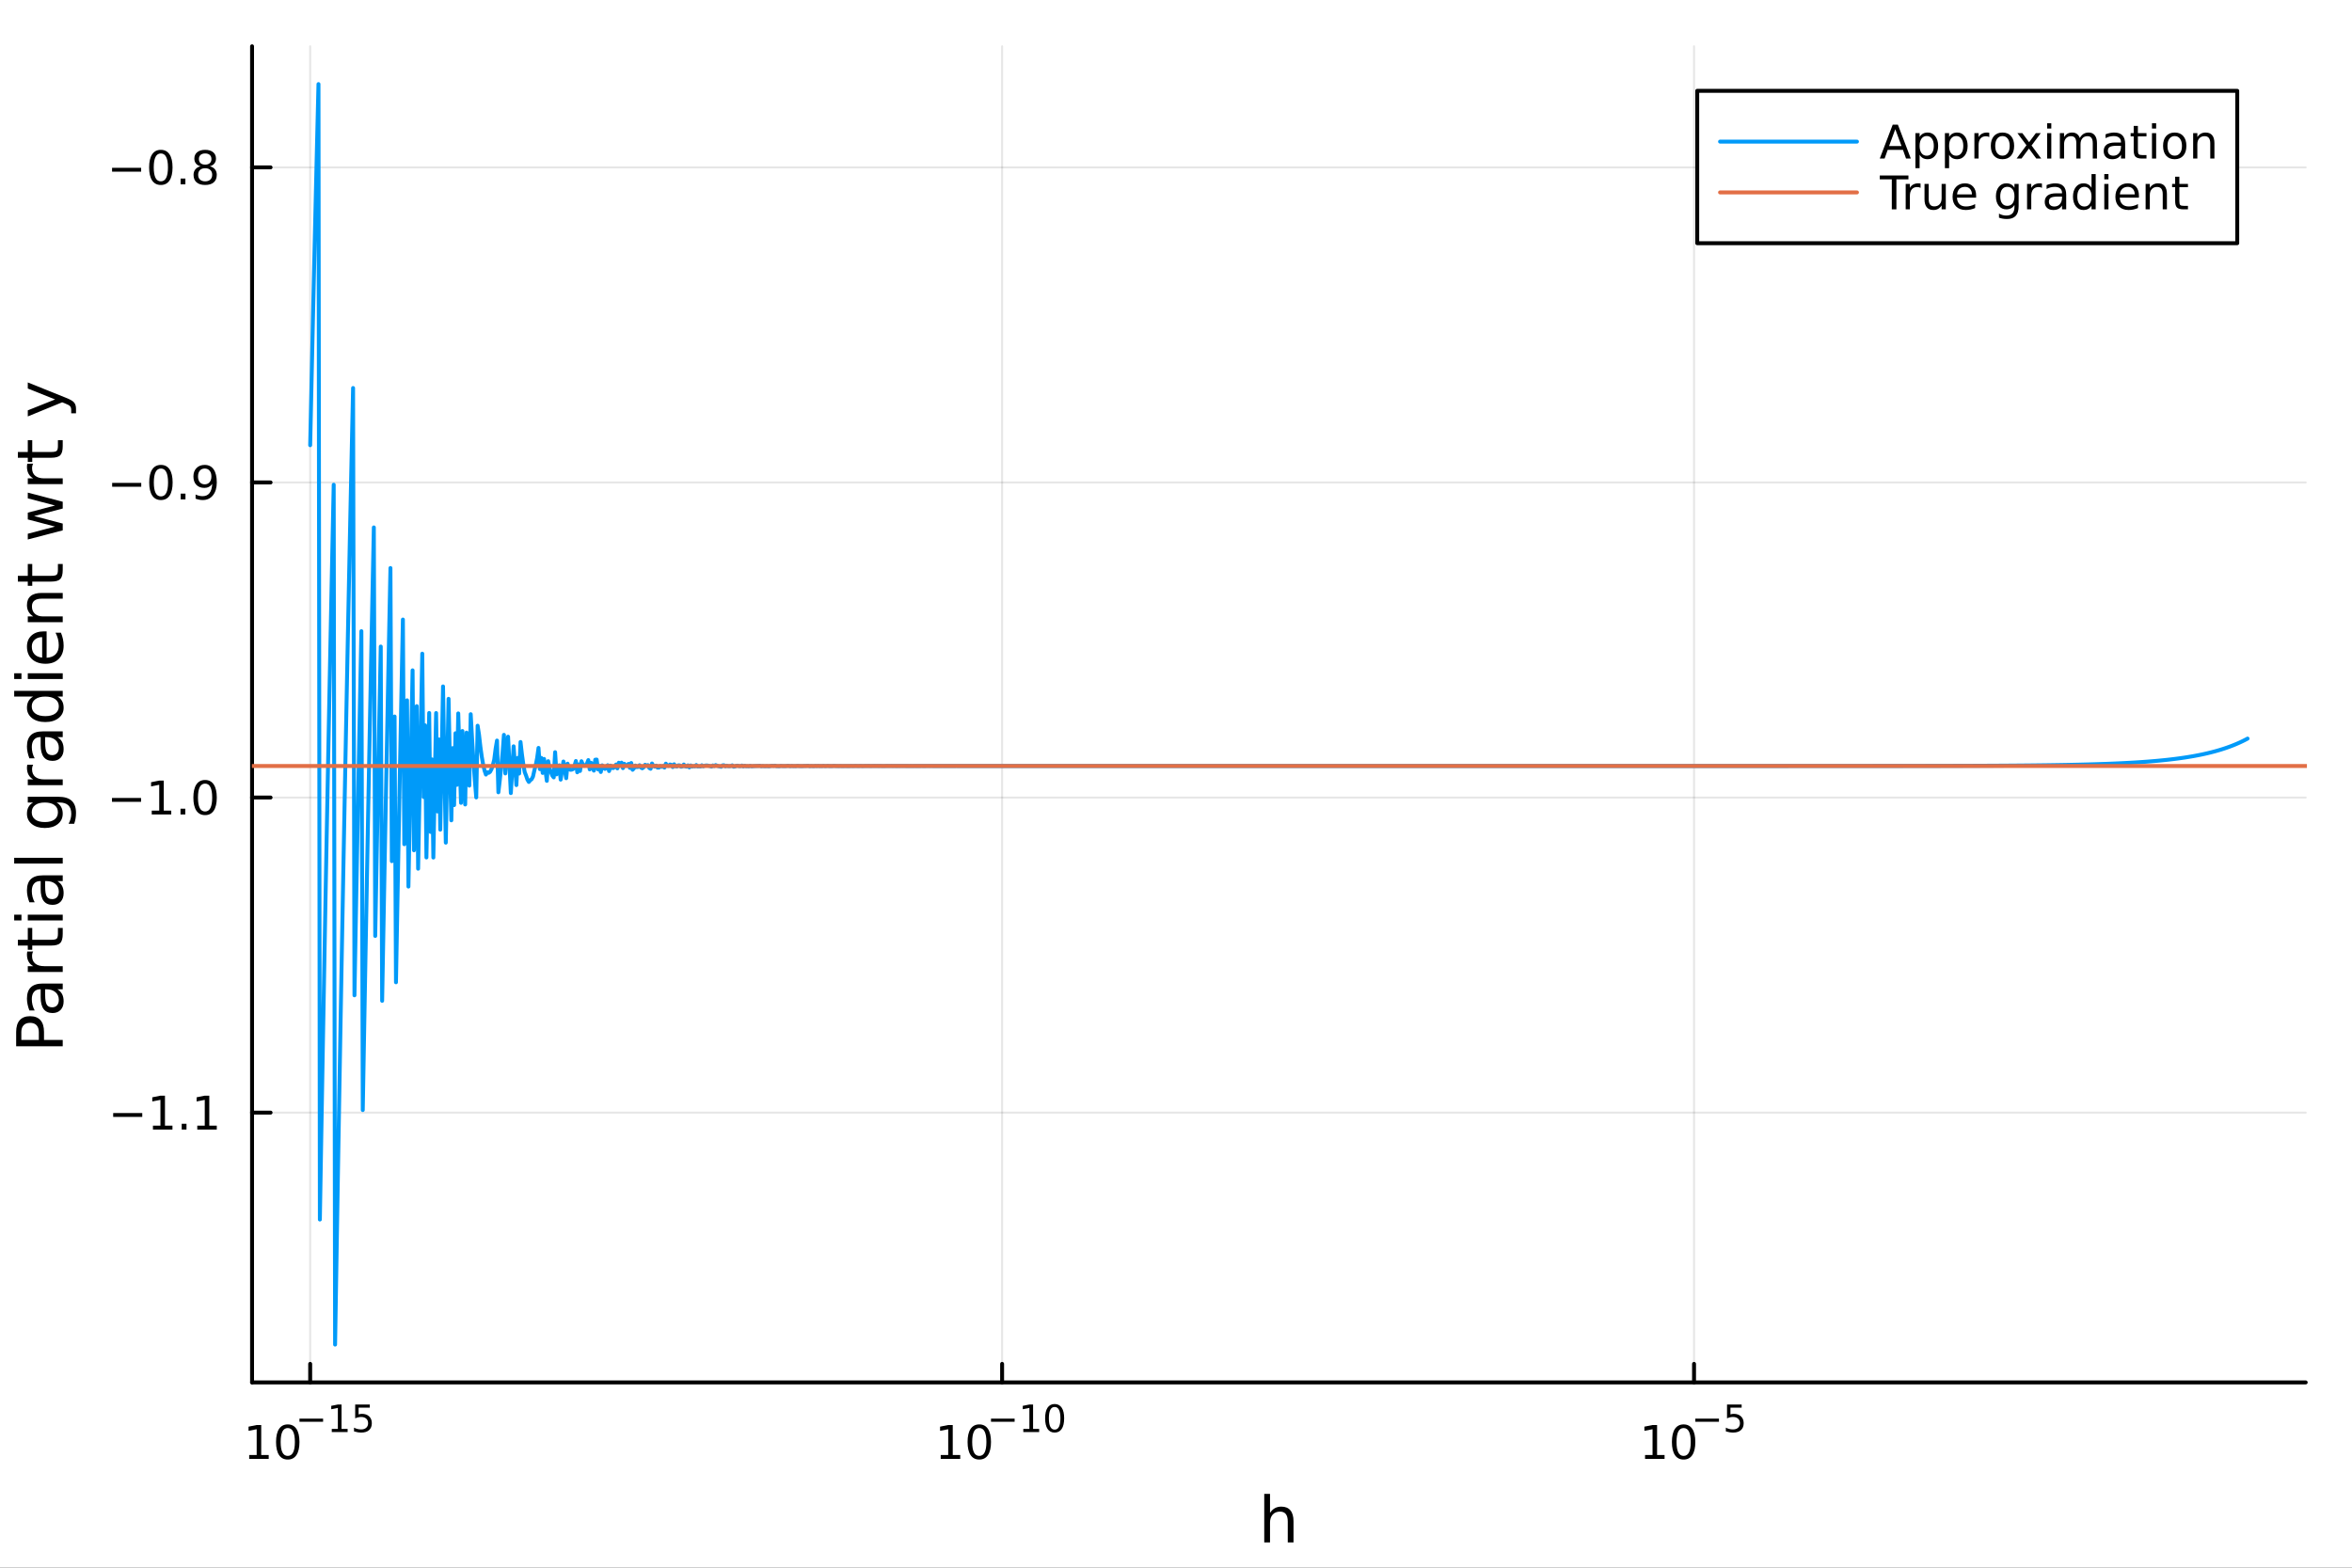 <?xml version="1.0" encoding="utf-8"?>
<svg xmlns="http://www.w3.org/2000/svg" xmlns:xlink="http://www.w3.org/1999/xlink" width="600" height="400" viewBox="0 0 2400 1600">
<rect x="0" y="0" width="2400" height="1600" fill="#333333" stroke="none"/>
<defs>
  <clipPath id="clip470">
    <rect x="0" y="0" width="2400" height="1600"/>
  </clipPath>
</defs>
<path clip-path="url(#clip470)" d="M0 1600 L2400 1600 L2400 0 L0 0  Z" fill="#ffffff" fill-rule="evenodd" fill-opacity="1"/>
<defs>
  <clipPath id="clip471">
    <rect x="480" y="0" width="1681" height="1600"/>
  </clipPath>
</defs>
<path clip-path="url(#clip470)" d="M257.204 1410.9 L2352.76 1410.9 L2352.76 47.244 L257.204 47.244  Z" fill="#ffffff" fill-rule="evenodd" fill-opacity="1"/>
<defs>
  <clipPath id="clip472">
    <rect x="257" y="47" width="2097" height="1365"/>
  </clipPath>
</defs>
<polyline clip-path="url(#clip472)" style="stroke:#000000; stroke-linecap:round; stroke-linejoin:round; stroke-width:2; stroke-opacity:0.1; fill:none" points="316.512,1410.9 316.512,47.244 "/>
<polyline clip-path="url(#clip472)" style="stroke:#000000; stroke-linecap:round; stroke-linejoin:round; stroke-width:2; stroke-opacity:0.1; fill:none" points="1022.56,1410.9 1022.56,47.244 "/>
<polyline clip-path="url(#clip472)" style="stroke:#000000; stroke-linecap:round; stroke-linejoin:round; stroke-width:2; stroke-opacity:0.1; fill:none" points="1728.61,1410.9 1728.61,47.244 "/>
<polyline clip-path="url(#clip470)" style="stroke:#000000; stroke-linecap:round; stroke-linejoin:round; stroke-width:4; stroke-opacity:1; fill:none" points="257.204,1410.9 2352.76,1410.9 "/>
<polyline clip-path="url(#clip470)" style="stroke:#000000; stroke-linecap:round; stroke-linejoin:round; stroke-width:4; stroke-opacity:1; fill:none" points="316.512,1410.9 316.512,1392 "/>
<polyline clip-path="url(#clip470)" style="stroke:#000000; stroke-linecap:round; stroke-linejoin:round; stroke-width:4; stroke-opacity:1; fill:none" points="1022.56,1410.9 1022.56,1392 "/>
<polyline clip-path="url(#clip470)" style="stroke:#000000; stroke-linecap:round; stroke-linejoin:round; stroke-width:4; stroke-opacity:1; fill:none" points="1728.61,1410.9 1728.61,1392 "/>
<path clip-path="url(#clip470)" d="M254.28 1485.02 L261.919 1485.02 L261.919 1458.66 L253.609 1460.32 L253.609 1456.06 L261.873 1454.4 L266.549 1454.4 L266.549 1485.02 L274.187 1485.02 L274.187 1488.96 L254.28 1488.96 L254.28 1485.02 Z" fill="#000000" fill-rule="nonzero" fill-opacity="1" /><path clip-path="url(#clip470)" d="M293.632 1457.48 Q290.021 1457.48 288.192 1461.04 Q286.386 1464.58 286.386 1471.71 Q286.386 1478.82 288.192 1482.38 Q290.021 1485.92 293.632 1485.92 Q297.266 1485.92 299.072 1482.38 Q300.9 1478.82 300.9 1471.71 Q300.9 1464.58 299.072 1461.04 Q297.266 1457.48 293.632 1457.48 M293.632 1453.77 Q299.442 1453.77 302.497 1458.38 Q305.576 1462.96 305.576 1471.71 Q305.576 1480.44 302.497 1485.04 Q299.442 1489.63 293.632 1489.63 Q287.822 1489.63 284.743 1485.04 Q281.687 1480.44 281.687 1471.71 Q281.687 1462.96 284.743 1458.38 Q287.822 1453.77 293.632 1453.77 Z" fill="#000000" fill-rule="nonzero" fill-opacity="1" /><path clip-path="url(#clip470)" d="M305.576 1447.87 L329.688 1447.87 L329.688 1451.07 L305.576 1451.07 L305.576 1447.87 Z" fill="#000000" fill-rule="nonzero" fill-opacity="1" /><path clip-path="url(#clip470)" d="M338.546 1458.35 L344.753 1458.35 L344.753 1436.93 L338.001 1438.28 L338.001 1434.82 L344.715 1433.47 L348.514 1433.47 L348.514 1458.35 L354.721 1458.35 L354.721 1461.55 L338.546 1461.55 L338.546 1458.35 Z" fill="#000000" fill-rule="nonzero" fill-opacity="1" /><path clip-path="url(#clip470)" d="M362.432 1433.47 L377.347 1433.47 L377.347 1436.66 L365.911 1436.66 L365.911 1443.55 Q366.739 1443.27 367.567 1443.13 Q368.394 1442.98 369.222 1442.98 Q373.924 1442.98 376.669 1445.56 Q379.415 1448.14 379.415 1452.54 Q379.415 1457.07 376.594 1459.59 Q373.773 1462.09 368.639 1462.09 Q366.871 1462.09 365.027 1461.79 Q363.203 1461.49 361.247 1460.89 L361.247 1457.07 Q362.94 1457.99 364.745 1458.44 Q366.551 1458.89 368.563 1458.89 Q371.817 1458.89 373.717 1457.18 Q375.616 1455.47 375.616 1452.54 Q375.616 1449.6 373.717 1447.89 Q371.817 1446.18 368.563 1446.18 Q367.04 1446.18 365.516 1446.52 Q364.012 1446.86 362.432 1447.57 L362.432 1433.47 Z" fill="#000000" fill-rule="nonzero" fill-opacity="1" /><path clip-path="url(#clip470)" d="M959.924 1485.02 L967.563 1485.02 L967.563 1458.66 L959.253 1460.32 L959.253 1456.06 L967.517 1454.4 L972.193 1454.4 L972.193 1485.02 L979.831 1485.02 L979.831 1488.96 L959.924 1488.96 L959.924 1485.02 Z" fill="#000000" fill-rule="nonzero" fill-opacity="1" /><path clip-path="url(#clip470)" d="M999.276 1457.48 Q995.665 1457.48 993.836 1461.04 Q992.031 1464.58 992.031 1471.71 Q992.031 1478.82 993.836 1482.38 Q995.665 1485.92 999.276 1485.92 Q1002.91 1485.92 1004.72 1482.38 Q1006.54 1478.82 1006.54 1471.71 Q1006.54 1464.58 1004.72 1461.04 Q1002.91 1457.48 999.276 1457.48 M999.276 1453.77 Q1005.09 1453.77 1008.14 1458.38 Q1011.22 1462.96 1011.22 1471.71 Q1011.22 1480.44 1008.14 1485.04 Q1005.09 1489.63 999.276 1489.63 Q993.466 1489.63 990.387 1485.04 Q987.331 1480.44 987.331 1471.71 Q987.331 1462.96 990.387 1458.38 Q993.466 1453.77 999.276 1453.77 Z" fill="#000000" fill-rule="nonzero" fill-opacity="1" /><path clip-path="url(#clip470)" d="M1011.22 1447.87 L1035.33 1447.87 L1035.33 1451.07 L1011.22 1451.07 L1011.22 1447.87 Z" fill="#000000" fill-rule="nonzero" fill-opacity="1" /><path clip-path="url(#clip470)" d="M1044.19 1458.35 L1050.4 1458.35 L1050.4 1436.93 L1043.64 1438.28 L1043.64 1434.82 L1050.36 1433.47 L1054.16 1433.47 L1054.16 1458.35 L1060.36 1458.35 L1060.36 1461.55 L1044.19 1461.55 L1044.19 1458.35 Z" fill="#000000" fill-rule="nonzero" fill-opacity="1" /><path clip-path="url(#clip470)" d="M1076.16 1435.97 Q1073.23 1435.97 1071.74 1438.86 Q1070.28 1441.74 1070.28 1447.53 Q1070.28 1453.31 1071.74 1456.2 Q1073.23 1459.08 1076.16 1459.08 Q1079.12 1459.08 1080.58 1456.2 Q1082.07 1453.31 1082.07 1447.53 Q1082.07 1441.74 1080.58 1438.86 Q1079.12 1435.97 1076.16 1435.97 M1076.16 1432.96 Q1080.88 1432.96 1083.37 1436.7 Q1085.87 1440.43 1085.87 1447.53 Q1085.87 1454.62 1083.37 1458.37 Q1080.88 1462.09 1076.16 1462.09 Q1071.44 1462.09 1068.94 1458.37 Q1066.46 1454.62 1066.46 1447.53 Q1066.46 1440.43 1068.94 1436.7 Q1071.44 1432.96 1076.16 1432.96 Z" fill="#000000" fill-rule="nonzero" fill-opacity="1" /><path clip-path="url(#clip470)" d="M1678.63 1485.02 L1686.27 1485.02 L1686.27 1458.66 L1677.96 1460.32 L1677.96 1456.06 L1686.22 1454.4 L1690.9 1454.4 L1690.9 1485.02 L1698.54 1485.02 L1698.54 1488.96 L1678.63 1488.96 L1678.63 1485.02 Z" fill="#000000" fill-rule="nonzero" fill-opacity="1" /><path clip-path="url(#clip470)" d="M1717.98 1457.48 Q1714.37 1457.48 1712.54 1461.04 Q1710.74 1464.58 1710.74 1471.71 Q1710.74 1478.82 1712.54 1482.38 Q1714.37 1485.92 1717.98 1485.92 Q1721.62 1485.92 1723.42 1482.38 Q1725.25 1478.82 1725.25 1471.71 Q1725.25 1464.58 1723.42 1461.04 Q1721.62 1457.48 1717.98 1457.48 M1717.98 1453.77 Q1723.79 1453.77 1726.85 1458.38 Q1729.93 1462.96 1729.93 1471.71 Q1729.93 1480.44 1726.85 1485.04 Q1723.79 1489.63 1717.98 1489.63 Q1712.17 1489.63 1709.09 1485.04 Q1706.04 1480.44 1706.04 1471.71 Q1706.04 1462.96 1709.09 1458.38 Q1712.17 1453.77 1717.98 1453.77 Z" fill="#000000" fill-rule="nonzero" fill-opacity="1" /><path clip-path="url(#clip470)" d="M1729.93 1447.87 L1754.04 1447.87 L1754.04 1451.07 L1729.93 1451.07 L1729.93 1447.87 Z" fill="#000000" fill-rule="nonzero" fill-opacity="1" /><path clip-path="url(#clip470)" d="M1762.28 1433.47 L1777.19 1433.47 L1777.19 1436.66 L1765.76 1436.66 L1765.76 1443.55 Q1766.58 1443.27 1767.41 1443.13 Q1768.24 1442.98 1769.07 1442.98 Q1773.77 1442.98 1776.51 1445.56 Q1779.26 1448.14 1779.26 1452.54 Q1779.26 1457.07 1776.44 1459.59 Q1773.62 1462.09 1768.48 1462.09 Q1766.71 1462.09 1764.87 1461.79 Q1763.05 1461.49 1761.09 1460.89 L1761.09 1457.07 Q1762.78 1457.99 1764.59 1458.44 Q1766.39 1458.89 1768.41 1458.89 Q1771.66 1458.89 1773.56 1457.18 Q1775.46 1455.47 1775.46 1452.54 Q1775.46 1449.6 1773.56 1447.89 Q1771.66 1446.18 1768.41 1446.18 Q1766.88 1446.18 1765.36 1446.52 Q1763.86 1446.86 1762.28 1447.57 L1762.28 1433.47 Z" fill="#000000" fill-rule="nonzero" fill-opacity="1" /><path clip-path="url(#clip470)" d="M1319.91 1552.67 L1319.91 1574.19 L1314.05 1574.19 L1314.05 1552.86 Q1314.05 1547.8 1312.08 1545.29 Q1310.1 1542.77 1306.16 1542.77 Q1301.42 1542.77 1298.68 1545.79 Q1295.94 1548.82 1295.94 1554.04 L1295.94 1574.19 L1290.05 1574.19 L1290.05 1524.66 L1295.94 1524.66 L1295.94 1544.08 Q1298.04 1540.86 1300.87 1539.27 Q1303.74 1537.68 1307.46 1537.68 Q1313.61 1537.68 1316.76 1541.5 Q1319.91 1545.29 1319.91 1552.67 Z" fill="#000000" fill-rule="nonzero" fill-opacity="1" /><polyline clip-path="url(#clip472)" style="stroke:#000000; stroke-linecap:round; stroke-linejoin:round; stroke-width:2; stroke-opacity:0.1; fill:none" points="257.204,1135.54 2352.76,1135.54 "/>
<polyline clip-path="url(#clip472)" style="stroke:#000000; stroke-linecap:round; stroke-linejoin:round; stroke-width:2; stroke-opacity:0.1; fill:none" points="257.204,813.968 2352.76,813.968 "/>
<polyline clip-path="url(#clip472)" style="stroke:#000000; stroke-linecap:round; stroke-linejoin:round; stroke-width:2; stroke-opacity:0.1; fill:none" points="257.204,492.397 2352.76,492.397 "/>
<polyline clip-path="url(#clip472)" style="stroke:#000000; stroke-linecap:round; stroke-linejoin:round; stroke-width:2; stroke-opacity:0.1; fill:none" points="257.204,170.826 2352.76,170.826 "/>
<polyline clip-path="url(#clip470)" style="stroke:#000000; stroke-linecap:round; stroke-linejoin:round; stroke-width:4; stroke-opacity:1; fill:none" points="257.204,1410.9 257.204,47.244 "/>
<polyline clip-path="url(#clip470)" style="stroke:#000000; stroke-linecap:round; stroke-linejoin:round; stroke-width:4; stroke-opacity:1; fill:none" points="257.204,1135.54 276.102,1135.54 "/>
<polyline clip-path="url(#clip470)" style="stroke:#000000; stroke-linecap:round; stroke-linejoin:round; stroke-width:4; stroke-opacity:1; fill:none" points="257.204,813.968 276.102,813.968 "/>
<polyline clip-path="url(#clip470)" style="stroke:#000000; stroke-linecap:round; stroke-linejoin:round; stroke-width:4; stroke-opacity:1; fill:none" points="257.204,492.397 276.102,492.397 "/>
<polyline clip-path="url(#clip470)" style="stroke:#000000; stroke-linecap:round; stroke-linejoin:round; stroke-width:4; stroke-opacity:1; fill:none" points="257.204,170.826 276.102,170.826 "/>
<path clip-path="url(#clip470)" d="M115.487 1135.99 L145.163 1135.99 L145.163 1139.93 L115.487 1139.93 L115.487 1135.99 Z" fill="#000000" fill-rule="nonzero" fill-opacity="1" /><path clip-path="url(#clip470)" d="M156.065 1148.88 L163.704 1148.88 L163.704 1122.52 L155.394 1124.18 L155.394 1119.93 L163.658 1118.26 L168.334 1118.26 L168.334 1148.88 L175.973 1148.88 L175.973 1152.82 L156.065 1152.82 L156.065 1148.88 Z" fill="#000000" fill-rule="nonzero" fill-opacity="1" /><path clip-path="url(#clip470)" d="M185.417 1146.94 L190.301 1146.94 L190.301 1152.82 L185.417 1152.82 L185.417 1146.94 Z" fill="#000000" fill-rule="nonzero" fill-opacity="1" /><path clip-path="url(#clip470)" d="M201.297 1148.88 L208.936 1148.88 L208.936 1122.52 L200.625 1124.18 L200.625 1119.93 L208.889 1118.26 L213.565 1118.26 L213.565 1148.88 L221.204 1148.88 L221.204 1152.82 L201.297 1152.82 L201.297 1148.88 Z" fill="#000000" fill-rule="nonzero" fill-opacity="1" /><path clip-path="url(#clip470)" d="M114.26 814.419 L143.936 814.419 L143.936 818.354 L114.26 818.354 L114.26 814.419 Z" fill="#000000" fill-rule="nonzero" fill-opacity="1" /><path clip-path="url(#clip470)" d="M154.839 827.313 L162.477 827.313 L162.477 800.947 L154.167 802.614 L154.167 798.354 L162.431 796.688 L167.107 796.688 L167.107 827.313 L174.746 827.313 L174.746 831.248 L154.839 831.248 L154.839 827.313 Z" fill="#000000" fill-rule="nonzero" fill-opacity="1" /><path clip-path="url(#clip470)" d="M184.19 825.368 L189.075 825.368 L189.075 831.248 L184.19 831.248 L184.19 825.368 Z" fill="#000000" fill-rule="nonzero" fill-opacity="1" /><path clip-path="url(#clip470)" d="M209.26 799.766 Q205.649 799.766 203.82 803.331 Q202.014 806.873 202.014 814.002 Q202.014 821.109 203.82 824.674 Q205.649 828.215 209.26 828.215 Q212.894 828.215 214.699 824.674 Q216.528 821.109 216.528 814.002 Q216.528 806.873 214.699 803.331 Q212.894 799.766 209.26 799.766 M209.26 796.063 Q215.07 796.063 218.125 800.669 Q221.204 805.252 221.204 814.002 Q221.204 822.729 218.125 827.336 Q215.07 831.919 209.26 831.919 Q203.449 831.919 200.371 827.336 Q197.315 822.729 197.315 814.002 Q197.315 805.252 200.371 800.669 Q203.449 796.063 209.26 796.063 Z" fill="#000000" fill-rule="nonzero" fill-opacity="1" /><path clip-path="url(#clip470)" d="M114.445 492.848 L144.121 492.848 L144.121 496.783 L114.445 496.783 L114.445 492.848 Z" fill="#000000" fill-rule="nonzero" fill-opacity="1" /><path clip-path="url(#clip470)" d="M164.214 478.195 Q160.603 478.195 158.774 481.76 Q156.968 485.302 156.968 492.431 Q156.968 499.538 158.774 503.103 Q160.603 506.644 164.214 506.644 Q167.848 506.644 169.653 503.103 Q171.482 499.538 171.482 492.431 Q171.482 485.302 169.653 481.76 Q167.848 478.195 164.214 478.195 M164.214 474.492 Q170.024 474.492 173.079 479.098 Q176.158 483.682 176.158 492.431 Q176.158 501.158 173.079 505.765 Q170.024 510.348 164.214 510.348 Q158.403 510.348 155.325 505.765 Q152.269 501.158 152.269 492.431 Q152.269 483.682 155.325 479.098 Q158.403 474.492 164.214 474.492 Z" fill="#000000" fill-rule="nonzero" fill-opacity="1" /><path clip-path="url(#clip470)" d="M184.376 503.797 L189.26 503.797 L189.26 509.677 L184.376 509.677 L184.376 503.797 Z" fill="#000000" fill-rule="nonzero" fill-opacity="1" /><path clip-path="url(#clip470)" d="M199.584 508.959 L199.584 504.7 Q201.343 505.533 203.149 505.973 Q204.954 506.413 206.69 506.413 Q211.32 506.413 213.75 503.311 Q216.204 500.186 216.551 493.843 Q215.209 495.834 213.149 496.899 Q211.088 497.964 208.588 497.964 Q203.403 497.964 200.371 494.839 Q197.362 491.691 197.362 486.251 Q197.362 480.927 200.51 477.709 Q203.658 474.492 208.889 474.492 Q214.885 474.492 218.033 479.098 Q221.204 483.682 221.204 492.431 Q221.204 500.603 217.315 505.487 Q213.449 510.348 206.899 510.348 Q205.139 510.348 203.334 510.001 Q201.528 509.654 199.584 508.959 M208.889 494.306 Q212.037 494.306 213.866 492.154 Q215.718 490.001 215.718 486.251 Q215.718 482.524 213.866 480.371 Q212.037 478.195 208.889 478.195 Q205.741 478.195 203.889 480.371 Q202.061 482.524 202.061 486.251 Q202.061 490.001 203.889 492.154 Q205.741 494.306 208.889 494.306 Z" fill="#000000" fill-rule="nonzero" fill-opacity="1" /><path clip-path="url(#clip470)" d="M114.353 171.277 L144.029 171.277 L144.029 175.212 L114.353 175.212 L114.353 171.277 Z" fill="#000000" fill-rule="nonzero" fill-opacity="1" /><path clip-path="url(#clip470)" d="M164.121 156.624 Q160.51 156.624 158.681 160.189 Q156.876 163.731 156.876 170.861 Q156.876 177.967 158.681 181.532 Q160.51 185.073 164.121 185.073 Q167.755 185.073 169.561 181.532 Q171.389 177.967 171.389 170.861 Q171.389 163.731 169.561 160.189 Q167.755 156.624 164.121 156.624 M164.121 152.921 Q169.931 152.921 172.987 157.527 Q176.065 162.111 176.065 170.861 Q176.065 179.587 172.987 184.194 Q169.931 188.777 164.121 188.777 Q158.311 188.777 155.232 184.194 Q152.177 179.587 152.177 170.861 Q152.177 162.111 155.232 157.527 Q158.311 152.921 164.121 152.921 Z" fill="#000000" fill-rule="nonzero" fill-opacity="1" /><path clip-path="url(#clip470)" d="M184.283 182.226 L189.167 182.226 L189.167 188.106 L184.283 188.106 L184.283 182.226 Z" fill="#000000" fill-rule="nonzero" fill-opacity="1" /><path clip-path="url(#clip470)" d="M209.352 171.694 Q206.019 171.694 204.098 173.476 Q202.2 175.259 202.2 178.384 Q202.2 181.509 204.098 183.291 Q206.019 185.073 209.352 185.073 Q212.686 185.073 214.607 183.291 Q216.528 181.485 216.528 178.384 Q216.528 175.259 214.607 173.476 Q212.709 171.694 209.352 171.694 M204.676 169.703 Q201.667 168.962 199.977 166.902 Q198.311 164.842 198.311 161.879 Q198.311 157.736 201.25 155.328 Q204.213 152.921 209.352 152.921 Q214.514 152.921 217.454 155.328 Q220.394 157.736 220.394 161.879 Q220.394 164.842 218.704 166.902 Q217.037 168.962 214.051 169.703 Q217.431 170.49 219.306 172.782 Q221.204 175.073 221.204 178.384 Q221.204 183.407 218.125 186.092 Q215.07 188.777 209.352 188.777 Q203.635 188.777 200.556 186.092 Q197.5 183.407 197.5 178.384 Q197.5 175.073 199.399 172.782 Q201.297 170.49 204.676 169.703 M202.963 162.319 Q202.963 165.004 204.63 166.509 Q206.32 168.013 209.352 168.013 Q212.361 168.013 214.051 166.509 Q215.764 165.004 215.764 162.319 Q215.764 159.634 214.051 158.129 Q212.361 156.624 209.352 156.624 Q206.32 156.624 204.63 158.129 Q202.963 159.634 202.963 162.319 Z" fill="#000000" fill-rule="nonzero" fill-opacity="1" /><path clip-path="url(#clip470)" d="M21.768 1061.39 L39.623 1061.39 L39.623 1053.31 Q39.623 1048.82 37.3 1046.37 Q34.977 1043.92 30.68 1043.92 Q26.415 1043.92 24.091 1046.37 Q21.768 1048.82 21.768 1053.31 L21.768 1061.39 M16.484 1067.82 L16.484 1053.31 Q16.484 1045.32 20.113 1041.24 Q23.709 1037.14 30.68 1037.14 Q37.714 1037.14 41.31 1041.24 Q44.907 1045.32 44.907 1053.31 L44.907 1061.39 L64.004 1061.39 L64.004 1067.82 L16.484 1067.82 Z" fill="#000000" fill-rule="nonzero" fill-opacity="1" /><path clip-path="url(#clip470)" d="M46.085 1015.5 Q46.085 1022.59 47.708 1025.33 Q49.331 1028.07 53.246 1028.07 Q56.365 1028.07 58.211 1026.03 Q60.026 1023.96 60.026 1020.43 Q60.026 1015.56 56.588 1012.63 Q53.119 1009.67 47.39 1009.67 L46.085 1009.67 L46.085 1015.5 M43.666 1003.81 L64.004 1003.81 L64.004 1009.67 L58.593 1009.67 Q61.84 1011.68 63.399 1014.67 Q64.927 1017.66 64.927 1021.99 Q64.927 1027.46 61.872 1030.71 Q58.784 1033.92 53.628 1033.92 Q47.612 1033.92 44.557 1029.91 Q41.501 1025.87 41.501 1017.88 L41.501 1009.67 L40.928 1009.67 Q36.886 1009.67 34.69 1012.34 Q32.462 1014.99 32.462 1019.79 Q32.462 1022.85 33.194 1025.74 Q33.926 1028.64 35.39 1031.31 L29.98 1031.31 Q28.738 1028.1 28.133 1025.08 Q27.497 1022.05 27.497 1019.19 Q27.497 1011.45 31.507 1007.63 Q35.518 1003.81 43.666 1003.81 Z" fill="#000000" fill-rule="nonzero" fill-opacity="1" /><path clip-path="url(#clip470)" d="M33.831 971.095 Q33.258 972.081 33.003 973.259 Q32.717 974.405 32.717 975.805 Q32.717 980.77 35.963 983.444 Q39.178 986.086 45.225 986.086 L64.004 986.086 L64.004 991.974 L28.356 991.974 L28.356 986.086 L33.894 986.086 Q30.648 984.24 29.088 981.28 Q27.497 978.32 27.497 974.086 Q27.497 973.482 27.592 972.75 Q27.656 972.018 27.815 971.126 L33.831 971.095 Z" fill="#000000" fill-rule="nonzero" fill-opacity="1" /><path clip-path="url(#clip470)" d="M18.235 959.159 L28.356 959.159 L28.356 947.096 L32.908 947.096 L32.908 959.159 L52.259 959.159 Q56.62 959.159 57.861 957.981 Q59.103 956.772 59.103 953.111 L59.103 947.096 L64.004 947.096 L64.004 953.111 Q64.004 959.891 61.49 962.469 Q58.943 965.047 52.259 965.047 L32.908 965.047 L32.908 969.344 L28.356 969.344 L28.356 965.047 L18.235 965.047 L18.235 959.159 Z" fill="#000000" fill-rule="nonzero" fill-opacity="1" /><path clip-path="url(#clip470)" d="M28.356 939.393 L28.356 933.537 L64.004 933.537 L64.004 939.393 L28.356 939.393 M14.479 939.393 L14.479 933.537 L21.895 933.537 L21.895 939.393 L14.479 939.393 Z" fill="#000000" fill-rule="nonzero" fill-opacity="1" /><path clip-path="url(#clip470)" d="M46.085 905.082 Q46.085 912.18 47.708 914.917 Q49.331 917.654 53.246 917.654 Q56.365 917.654 58.211 915.617 Q60.026 913.549 60.026 910.016 Q60.026 905.146 56.588 902.218 Q53.119 899.258 47.39 899.258 L46.085 899.258 L46.085 905.082 M43.666 893.401 L64.004 893.401 L64.004 899.258 L58.593 899.258 Q61.84 901.263 63.399 904.255 Q64.927 907.246 64.927 911.575 Q64.927 917.05 61.872 920.296 Q58.784 923.511 53.628 923.511 Q47.612 923.511 44.557 919.5 Q41.501 915.458 41.501 907.469 L41.501 899.258 L40.928 899.258 Q36.886 899.258 34.69 901.931 Q32.462 904.573 32.462 909.379 Q32.462 912.435 33.194 915.331 Q33.926 918.227 35.39 920.901 L29.98 920.901 Q28.738 917.686 28.133 914.663 Q27.497 911.639 27.497 908.774 Q27.497 901.04 31.507 897.221 Q35.518 893.401 43.666 893.401 Z" fill="#000000" fill-rule="nonzero" fill-opacity="1" /><path clip-path="url(#clip470)" d="M14.479 881.338 L14.479 875.482 L64.004 875.482 L64.004 881.338 L14.479 881.338 Z" fill="#000000" fill-rule="nonzero" fill-opacity="1" /><path clip-path="url(#clip470)" d="M45.766 819.05 Q39.401 819.05 35.9 821.691 Q32.398 824.301 32.398 829.044 Q32.398 833.754 35.9 836.396 Q39.401 839.006 45.766 839.006 Q52.1 839.006 55.601 836.396 Q59.103 833.754 59.103 829.044 Q59.103 824.301 55.601 821.691 Q52.1 819.05 45.766 819.05 M59.58 813.193 Q68.683 813.193 73.107 817.235 Q77.563 821.278 77.563 829.617 Q77.563 832.704 77.086 835.441 Q76.64 838.179 75.685 840.757 L69.988 840.757 Q71.388 838.179 72.057 835.664 Q72.725 833.15 72.725 830.54 Q72.725 824.779 69.701 821.914 Q66.71 819.05 60.63 819.05 L57.734 819.05 Q60.885 820.864 62.445 823.697 Q64.004 826.529 64.004 830.476 Q64.004 837.033 59.007 841.043 Q54.01 845.054 45.766 845.054 Q37.491 845.054 32.494 841.043 Q27.497 837.033 27.497 830.476 Q27.497 826.529 29.056 823.697 Q30.616 820.864 33.767 819.05 L28.356 819.05 L28.356 813.193 L59.58 813.193 Z" fill="#000000" fill-rule="nonzero" fill-opacity="1" /><path clip-path="url(#clip470)" d="M33.831 780.473 Q33.258 781.46 33.003 782.638 Q32.717 783.784 32.717 785.184 Q32.717 790.149 35.963 792.823 Q39.178 795.465 45.225 795.465 L64.004 795.465 L64.004 801.353 L28.356 801.353 L28.356 795.465 L33.894 795.465 Q30.648 793.619 29.088 790.659 Q27.497 787.699 27.497 783.465 Q27.497 782.861 27.592 782.129 Q27.656 781.396 27.815 780.505 L33.831 780.473 Z" fill="#000000" fill-rule="nonzero" fill-opacity="1" /><path clip-path="url(#clip470)" d="M46.085 758.13 Q46.085 765.228 47.708 767.965 Q49.331 770.702 53.246 770.702 Q56.365 770.702 58.211 768.665 Q60.026 766.596 60.026 763.063 Q60.026 758.193 56.588 755.265 Q53.119 752.305 47.39 752.305 L46.085 752.305 L46.085 758.13 M43.666 746.449 L64.004 746.449 L64.004 752.305 L58.593 752.305 Q61.84 754.31 63.399 757.302 Q64.927 760.294 64.927 764.623 Q64.927 770.097 61.872 773.344 Q58.784 776.559 53.628 776.559 Q47.612 776.559 44.557 772.548 Q41.501 768.506 41.501 760.517 L41.501 752.305 L40.928 752.305 Q36.886 752.305 34.69 754.979 Q32.462 757.621 32.462 762.427 Q32.462 765.482 33.194 768.379 Q33.926 771.275 35.39 773.949 L29.98 773.949 Q28.738 770.734 28.133 767.71 Q27.497 764.686 27.497 761.822 Q27.497 754.088 31.507 750.268 Q35.518 746.449 43.666 746.449 Z" fill="#000000" fill-rule="nonzero" fill-opacity="1" /><path clip-path="url(#clip470)" d="M33.767 710.928 L14.479 710.928 L14.479 705.072 L64.004 705.072 L64.004 710.928 L58.657 710.928 Q61.84 712.774 63.399 715.607 Q64.927 718.408 64.927 722.355 Q64.927 728.816 59.771 732.89 Q54.615 736.932 46.212 736.932 Q37.809 736.932 32.653 732.89 Q27.497 728.816 27.497 722.355 Q27.497 718.408 29.056 715.607 Q30.584 712.774 33.767 710.928 M46.212 730.885 Q52.673 730.885 56.365 728.243 Q60.026 725.569 60.026 720.922 Q60.026 716.275 56.365 713.602 Q52.673 710.928 46.212 710.928 Q39.751 710.928 36.09 713.602 Q32.398 716.275 32.398 720.922 Q32.398 725.569 36.09 728.243 Q39.751 730.885 46.212 730.885 Z" fill="#000000" fill-rule="nonzero" fill-opacity="1" /><path clip-path="url(#clip470)" d="M28.356 693.009 L28.356 687.152 L64.004 687.152 L64.004 693.009 L28.356 693.009 M14.479 693.009 L14.479 687.152 L21.895 687.152 L21.895 693.009 L14.479 693.009 Z" fill="#000000" fill-rule="nonzero" fill-opacity="1" /><path clip-path="url(#clip470)" d="M44.716 644.406 L47.581 644.406 L47.581 671.333 Q53.628 670.951 56.811 667.705 Q59.962 664.427 59.962 658.602 Q59.962 655.228 59.134 652.077 Q58.307 648.894 56.652 645.775 L62.19 645.775 Q63.527 648.926 64.227 652.236 Q64.927 655.546 64.927 658.952 Q64.927 667.482 59.962 672.479 Q54.997 677.444 46.53 677.444 Q37.777 677.444 32.653 672.734 Q27.497 667.991 27.497 659.971 Q27.497 652.777 32.144 648.608 Q36.759 644.406 44.716 644.406 M42.997 650.263 Q38.191 650.327 35.327 652.968 Q32.462 655.578 32.462 659.907 Q32.462 664.809 35.231 667.769 Q38 670.697 43.029 671.142 L42.997 650.263 Z" fill="#000000" fill-rule="nonzero" fill-opacity="1" /><path clip-path="url(#clip470)" d="M42.488 605.162 L64.004 605.162 L64.004 611.018 L42.679 611.018 Q37.618 611.018 35.104 612.992 Q32.589 614.965 32.589 618.912 Q32.589 623.654 35.613 626.392 Q38.637 629.129 43.857 629.129 L64.004 629.129 L64.004 635.017 L28.356 635.017 L28.356 629.129 L33.894 629.129 Q30.68 627.028 29.088 624.195 Q27.497 621.331 27.497 617.607 Q27.497 611.464 31.316 608.313 Q35.104 605.162 42.488 605.162 Z" fill="#000000" fill-rule="nonzero" fill-opacity="1" /><path clip-path="url(#clip470)" d="M18.235 587.688 L28.356 587.688 L28.356 575.625 L32.908 575.625 L32.908 587.688 L52.259 587.688 Q56.62 587.688 57.861 586.51 Q59.103 585.301 59.103 581.641 L59.103 575.625 L64.004 575.625 L64.004 581.641 Q64.004 588.42 61.49 590.998 Q58.943 593.576 52.259 593.576 L32.908 593.576 L32.908 597.873 L28.356 597.873 L28.356 593.576 L18.235 593.576 L18.235 587.688 Z" fill="#000000" fill-rule="nonzero" fill-opacity="1" /><path clip-path="url(#clip470)" d="M28.356 550.608 L28.356 544.751 L56.174 537.431 L28.356 530.142 L28.356 523.235 L56.174 515.915 L28.356 508.626 L28.356 502.769 L64.004 512.095 L64.004 519.002 L34.786 526.673 L64.004 534.375 L64.004 541.282 L28.356 550.608 Z" fill="#000000" fill-rule="nonzero" fill-opacity="1" /><path clip-path="url(#clip470)" d="M33.831 473.233 Q33.258 474.219 33.003 475.397 Q32.717 476.543 32.717 477.943 Q32.717 482.908 35.963 485.582 Q39.178 488.224 45.225 488.224 L64.004 488.224 L64.004 494.112 L28.356 494.112 L28.356 488.224 L33.894 488.224 Q30.648 486.378 29.088 483.418 Q27.497 480.458 27.497 476.225 Q27.497 475.62 27.592 474.888 Q27.656 474.156 27.815 473.264 L33.831 473.233 Z" fill="#000000" fill-rule="nonzero" fill-opacity="1" /><path clip-path="url(#clip470)" d="M18.235 461.297 L28.356 461.297 L28.356 449.234 L32.908 449.234 L32.908 461.297 L52.259 461.297 Q56.62 461.297 57.861 460.119 Q59.103 458.91 59.103 455.249 L59.103 449.234 L64.004 449.234 L64.004 455.249 Q64.004 462.029 61.49 464.607 Q58.943 467.185 52.259 467.185 L32.908 467.185 L32.908 471.482 L28.356 471.482 L28.356 467.185 L18.235 467.185 L18.235 461.297 Z" fill="#000000" fill-rule="nonzero" fill-opacity="1" /><path clip-path="url(#clip470)" d="M67.314 405.979 Q73.68 408.462 75.622 410.817 Q77.563 413.172 77.563 417.119 L77.563 421.798 L72.662 421.798 L72.662 418.36 Q72.662 415.941 71.516 414.604 Q70.37 413.268 66.105 411.644 L63.431 410.594 L28.356 425.012 L28.356 418.806 L56.238 407.666 L28.356 396.526 L28.356 390.319 L67.314 405.979 Z" fill="#000000" fill-rule="nonzero" fill-opacity="1" /><polyline clip-path="url(#clip472)" style="stroke:#009af9; stroke-linecap:round; stroke-linejoin:round; stroke-width:4; stroke-opacity:1; fill:none" points="316.512,454.382 317.924,389.369 319.336,325.835 320.748,263.748 322.16,203.074 323.573,143.781 324.985,85.838 326.397,1244.69 327.809,1161.69 329.221,1080.58 330.633,1001.31 332.045,923.845 333.457,848.145 334.869,774.169 336.281,701.876 337.694,631.229 339.106,562.191 340.518,494.723 341.93,1372.3 343.342,1286.39 344.754,1202.44 346.166,1120.4 347.578,1040.23 348.99,961.879 350.402,885.314 351.815,810.491 353.227,737.372 354.639,665.917 356.051,596.088 357.463,527.849 358.875,461.164 360.287,395.996 361.699,1015.83 363.111,938.032 364.523,862.009 365.935,787.717 367.348,715.116 368.76,644.168 370.172,1132.94 371.584,1052.48 372.996,973.856 374.408,897.018 375.82,821.929 377.232,748.549 378.644,676.84 380.056,606.763 381.469,538.281 382.881,955.248 384.293,878.834 385.705,804.159 387.117,731.183 388.529,659.869 389.941,1021.45 391.353,943.525 392.765,867.377 394.177,792.963 395.59,720.243 397.002,649.178 398.414,579.73 399.826,878.932 401.238,804.255 402.65,731.278 404.062,1002.53 405.474,925.039 406.886,849.312 408.298,775.309 409.71,702.991 411.123,632.318 412.535,861.619 413.947,787.336 415.359,714.744 416.771,904.85 418.183,829.583 419.595,756.029 421.007,684.15 422.419,867.855 423.831,793.43 425.244,720.699 426.656,886.623 428.068,811.771 429.48,738.622 430.892,667.139 432.304,813.429 433.716,740.242 435.128,875.14 436.54,800.549 437.952,727.656 439.365,849.062 440.777,775.065 442.189,875.224 443.601,800.631 445.013,727.736 446.425,828.191 447.837,754.669 449.249,846.784 450.661,772.838 452.073,700.576 453.486,782.978 454.898,860.022 456.31,785.775 457.722,713.218 459.134,781.869 460.546,837.256 461.958,763.527 463.37,821.718 464.782,748.343 466.194,801.017 467.606,728.114 469.019,775.65 470.431,819.401 471.843,746.079 473.255,785.279 474.667,821.063 476.079,747.703 477.491,773.001 478.903,801.834 480.315,728.912 481.727,754.198 483.14,776.711 484.552,796.564 485.964,813.867 487.376,740.67 488.788,749.812 490.2,762.164 491.612,772.321 493.024,780.376 494.436,786.42 495.848,790.54 497.261,788.137 498.673,788.766 500.085,787.714 501.497,785.056 502.909,780.867 504.321,775.218 505.733,764.097 507.145,755.823 508.557,808.622 509.969,796.463 511.381,783.195 512.794,768.873 514.206,750 515.618,789.374 517.03,771.029 518.442,751.865 519.854,780.539 521.266,809.441 522.678,785.862 524.09,761.692 525.502,781.303 526.915,801.27 528.327,773.52 529.739,789.505 531.151,757.295 532.563,769.677 533.975,779.858 535.387,787.932 536.799,791.532 538.211,795.718 539.623,798.059 541.036,796.342 542.448,795.287 543.86,792.623 545.272,786.283 546.684,780.669 548.096,773.659 549.508,763.32 550.92,785.002 552.332,773.526 553.744,788.893 555.156,774.58 556.569,785.978 557.981,796.951 559.393,776.862 560.805,784.283 562.217,788.095 563.629,791.671 565.041,793.43 566.453,767.688 567.865,790.342 569.277,785.715 570.69,781.06 572.102,795.7 573.514,786.41 574.926,777.207 576.338,786.122 577.75,794.245 579.162,779.402 580.574,784.046 581.986,785.654 583.398,785.539 584.811,784.9 586.223,781.541 587.635,776.684 589.047,788.226 590.459,780.174 591.871,786.859 593.283,776.911 594.695,780.109 596.107,781.515 597.519,781.208 598.931,779.266 600.344,775.763 601.756,785.261 603.168,778.521 604.58,783.46 605.992,786.526 607.404,775.364 608.816,775.213 610.228,785.301 611.64,781.676 613.052,787.908 614.465,781.122 615.877,783.825 617.289,784.755 618.701,783.993 620.113,780.982 621.525,786.955 622.937,781.353 624.349,783.788 625.761,783.886 627.173,782.893 628.586,780.295 629.998,784.231 631.41,778.456 632.822,779.511 634.234,778.369 635.646,783.968 637.058,779.516 638.47,781.579 639.882,781.442 641.294,779.662 642.706,783.745 644.119,778.731 645.531,785.655 646.943,784.087 648.355,781.338 649.767,782.908 651.179,782.757 652.591,780.963 654.003,783.417 655.415,784.112 656.827,783.124 658.24,780.53 659.652,781.378 661.064,780.863 662.476,783.789 663.888,784.624 665.3,779.233 666.712,781.599 668.124,782.497 669.536,781.423 670.948,783.437 672.361,783.44 673.773,781.793 675.185,782.689 676.597,781.895 678.009,783.42 679.421,779.382 680.833,781.391 682.245,781.659 683.657,780.266 685.069,780.573 686.482,782.858 687.894,780.041 689.306,782.042 690.718,782.303 692.13,781.097 693.542,781.159 694.954,782.552 696.366,782.233 697.778,780.279 699.19,782.158 700.602,782.474 702.015,781.125 703.427,783.223 704.839,781.195 706.251,782.418 707.663,781.936 709.075,782.195 710.487,780.794 711.899,782.333 713.311,782.153 714.723,782.358 716.136,781.035 717.548,782.123 718.96,781.512 720.372,781.25 721.784,781.277 723.196,781.536 724.608,781.859 726.02,782.428 727.432,781.212 728.844,781.835 730.257,780.885 731.669,781.403 733.081,781.952 734.493,782.293 735.905,782.596 737.317,781.141 738.729,781.026 740.141,782.122 741.553,781.432 742.965,781.937 744.377,782.019 745.79,781.75 747.202,781.117 748.614,782.516 750.026,782.278 751.438,781.515 752.85,781.459 754.262,781.953 755.674,781.953 757.086,781.32 758.498,782.241 759.911,781.471 761.323,782.057 762.735,781.954 764.147,782.137 765.559,781.606 766.971,782.158 768.383,781.936 769.795,781.835 771.207,781.757 772.619,781.715 774.032,781.669 775.444,781.531 776.856,782.104 778.268,781.769 779.68,782.001 781.092,782.037 782.504,781.854 783.916,782.084 785.328,782.021 786.74,781.647 788.152,781.558 789.565,781.697 790.977,781.427 792.389,781.957 793.801,781.967 795.213,782.072 796.625,781.66 798.037,781.804 799.449,781.887 800.861,781.909 802.273,781.803 803.686,781.573 805.098,781.684 806.51,782.015 807.922,781.658 809.334,781.919 810.746,781.875 812.158,781.948 813.57,781.608 814.982,781.767 816.394,781.866 817.807,781.92 819.219,781.871 820.631,781.713 822.043,781.766 823.455,781.613 824.867,781.589 826.279,781.997 827.691,781.766 829.103,781.883 830.515,781.96 831.927,781.663 833.34,781.878 834.752,781.655 836.164,781.862 837.576,781.832 838.988,781.864 840.4,781.619 841.812,781.896 843.224,781.823 844.636,781.648 846.048,781.846 847.461,781.844 848.873,781.89 850.285,781.692 851.697,781.677 853.109,781.809 854.521,781.821 855.933,781.898 857.345,781.788 858.757,781.865 860.169,781.89 861.582,781.817 862.994,781.819 864.406,781.854 865.818,781.871 867.23,781.844 868.642,781.739 870.054,781.846 871.466,781.798 872.878,781.731 874.29,781.761 875.702,781.843 877.115,781.783 878.527,781.711 879.939,781.875 881.351,781.792 882.763,781.72 884.175,781.758 885.587,781.728 886.999,781.726 888.411,781.84 889.823,781.777 891.236,781.746 892.648,781.723 894.06,781.77 895.472,781.733 896.884,781.808 898.296,781.733 899.708,781.798 901.12,781.84 902.532,781.835 903.944,781.75 905.357,781.733 906.769,781.753 908.181,781.766 909.593,781.733 911.005,781.797 912.417,781.741 913.829,781.783 915.241,781.807 916.653,781.767 918.065,781.785 919.477,781.75 920.89,781.776 922.302,781.744 923.714,781.764 925.126,781.8 926.538,781.803 927.95,781.814 929.362,781.786 930.774,781.817 932.186,781.801 933.598,781.767 935.011,781.792 936.423,781.781 937.835,781.805 939.247,781.78 940.659,781.769 942.071,781.79 943.483,781.803 944.895,781.769 946.307,781.758 947.719,781.773 949.132,781.776 950.544,781.775 951.956,781.779 953.368,781.796 954.78,781.783 956.192,781.791 957.604,781.778 959.016,781.792 960.428,781.79 961.84,781.775 963.253,781.785 964.665,781.781 966.077,781.795 967.489,781.792 968.901,781.8 970.313,781.782 971.725,781.799 973.137,781.781 974.549,781.784 975.961,781.77 977.373,781.79 978.786,781.776 980.198,781.778 981.61,781.784 983.022,781.783 984.434,781.792 985.846,781.797 987.258,781.787 988.67,781.797 990.082,781.792 991.494,781.779 992.907,781.79 994.319,781.788 995.731,781.778 997.143,781.788 998.555,781.78 999.967,781.777 1001.38,781.783 1002.79,781.777 1004.2,781.783 1005.62,781.778 1007.03,781.781 1008.44,781.79 1009.85,781.784 1011.26,781.777 1012.68,781.783 1014.09,781.794 1015.5,781.789 1016.91,781.778 1018.32,781.784 1019.74,781.783 1021.15,781.783 1022.56,781.787 1023.97,781.786 1025.38,781.781 1026.8,781.791 1028.21,781.788 1029.62,781.786 1031.03,781.784 1032.45,781.794 1033.86,781.788 1035.27,781.788 1036.68,781.789 1038.09,781.786 1039.51,781.786 1040.92,781.792 1042.33,781.787 1043.74,781.785 1045.15,781.786 1046.57,781.791 1047.98,781.79 1049.39,781.782 1050.8,781.785 1052.21,781.785 1053.63,781.789 1055.04,781.783 1056.45,781.787 1057.86,781.787 1059.28,781.785 1060.69,781.788 1062.1,781.789 1063.51,781.787 1064.92,781.786 1066.34,781.783 1067.75,781.789 1069.16,781.785 1070.57,781.786 1071.98,781.785 1073.4,781.789 1074.81,781.79 1076.22,781.786 1077.63,781.785 1079.04,781.783 1080.46,781.789 1081.87,781.788 1083.28,781.788 1084.69,781.786 1086.1,781.789 1087.52,781.786 1088.93,781.785 1090.34,781.788 1091.75,781.788 1093.17,781.788 1094.58,781.786 1095.99,781.786 1097.4,781.786 1098.81,781.787 1100.23,781.788 1101.64,781.786 1103.05,781.787 1104.46,781.785 1105.87,781.787 1107.29,781.788 1108.7,781.787 1110.11,781.785 1111.52,781.787 1112.93,781.786 1114.35,781.786 1115.76,781.786 1117.17,781.787 1118.58,781.786 1120,781.787 1121.41,781.786 1122.82,781.786 1124.23,781.786 1125.64,781.786 1127.06,781.786 1128.47,781.786 1129.88,781.788 1131.29,781.786 1132.7,781.787 1134.12,781.785 1135.53,781.787 1136.94,781.786 1138.35,781.788 1139.76,781.788 1141.18,781.787 1142.59,781.786 1144,781.787 1145.41,781.786 1146.83,781.787 1148.24,781.786 1149.65,781.786 1151.06,781.787 1152.47,781.787 1153.89,781.786 1155.3,781.787 1156.71,781.787 1158.12,781.787 1159.53,781.787 1160.95,781.786 1162.36,781.786 1163.77,781.787 1165.18,781.787 1166.59,781.787 1168.01,781.787 1169.42,781.787 1170.83,781.787 1172.24,781.786 1173.65,781.786 1175.07,781.787 1176.48,781.787 1177.89,781.786 1179.3,781.786 1180.72,781.786 1182.13,781.786 1183.54,781.786 1184.95,781.787 1186.36,781.786 1187.78,781.787 1189.19,781.787 1190.6,781.787 1192.01,781.786 1193.42,781.787 1194.84,781.787 1196.25,781.787 1197.66,781.787 1199.07,781.786 1200.48,781.786 1201.9,781.787 1203.31,781.786 1204.72,781.787 1206.13,781.786 1207.55,781.786 1208.96,781.787 1210.37,781.787 1211.78,781.786 1213.19,781.787 1214.61,781.786 1216.02,781.786 1217.43,781.787 1218.84,781.786 1220.25,781.787 1221.67,781.787 1223.08,781.786 1224.49,781.787 1225.9,781.787 1227.31,781.786 1228.73,781.787 1230.14,781.786 1231.55,781.787 1232.96,781.787 1234.38,781.786 1235.79,781.786 1237.2,781.786 1238.61,781.786 1240.02,781.787 1241.44,781.786 1242.85,781.786 1244.26,781.787 1245.67,781.786 1247.08,781.787 1248.5,781.786 1249.91,781.786 1251.32,781.786 1252.73,781.787 1254.14,781.787 1255.56,781.786 1256.97,781.786 1258.38,781.786 1259.79,781.787 1261.2,781.786 1262.62,781.786 1264.03,781.787 1265.44,781.787 1266.85,781.786 1268.27,781.786 1269.68,781.786 1271.09,781.787 1272.5,781.786 1273.91,781.787 1275.33,781.786 1276.74,781.786 1278.15,781.787 1279.56,781.787 1280.97,781.786 1282.39,781.786 1283.8,781.786 1285.21,781.787 1286.62,781.787 1288.03,781.786 1289.45,781.786 1290.86,781.787 1292.27,781.786 1293.68,781.786 1295.1,781.787 1296.51,781.786 1297.92,781.786 1299.33,781.786 1300.74,781.786 1302.16,781.786 1303.57,781.786 1304.98,781.786 1306.39,781.787 1307.8,781.787 1309.22,781.786 1310.63,781.786 1312.04,781.787 1313.45,781.786 1314.86,781.786 1316.28,781.786 1317.69,781.786 1319.1,781.786 1320.51,781.786 1321.93,781.786 1323.34,781.786 1324.75,781.786 1326.16,781.786 1327.57,781.786 1328.99,781.786 1330.4,781.786 1331.81,781.786 1333.22,781.786 1334.63,781.786 1336.05,781.786 1337.46,781.787 1338.87,781.786 1340.28,781.786 1341.69,781.786 1343.11,781.786 1344.52,781.786 1345.93,781.786 1347.34,781.786 1348.75,781.786 1350.17,781.786 1351.58,781.786 1352.99,781.786 1354.4,781.786 1355.82,781.786 1357.23,781.786 1358.64,781.786 1360.05,781.786 1361.46,781.786 1362.88,781.786 1364.29,781.786 1365.7,781.786 1367.11,781.786 1368.52,781.786 1369.94,781.786 1371.35,781.786 1372.76,781.786 1374.17,781.786 1375.58,781.786 1377,781.786 1378.41,781.786 1379.82,781.786 1381.23,781.786 1382.65,781.786 1384.06,781.786 1385.47,781.786 1386.88,781.786 1388.29,781.786 1389.71,781.786 1391.12,781.786 1392.53,781.786 1393.94,781.786 1395.35,781.786 1396.77,781.786 1398.18,781.786 1399.59,781.786 1401,781.786 1402.41,781.786 1403.83,781.786 1405.24,781.786 1406.65,781.786 1408.06,781.786 1409.48,781.786 1410.89,781.786 1412.3,781.786 1413.71,781.786 1415.12,781.786 1416.54,781.786 1417.95,781.786 1419.36,781.786 1420.77,781.786 1422.18,781.786 1423.6,781.786 1425.01,781.786 1426.42,781.786 1427.83,781.786 1429.24,781.786 1430.66,781.786 1432.07,781.786 1433.48,781.786 1434.89,781.786 1436.3,781.786 1437.72,781.786 1439.13,781.786 1440.54,781.786 1441.95,781.786 1443.37,781.786 1444.78,781.786 1446.19,781.786 1447.6,781.786 1449.01,781.786 1450.43,781.786 1451.84,781.786 1453.25,781.786 1454.66,781.786 1456.07,781.786 1457.49,781.786 1458.9,781.786 1460.31,781.786 1461.72,781.786 1463.13,781.786 1464.55,781.786 1465.96,781.786 1467.37,781.786 1468.78,781.786 1470.2,781.786 1471.61,781.786 1473.02,781.786 1474.43,781.786 1475.84,781.786 1477.26,781.786 1478.67,781.786 1480.08,781.786 1481.49,781.786 1482.9,781.786 1484.32,781.786 1485.73,781.786 1487.14,781.786 1488.55,781.786 1489.96,781.786 1491.38,781.786 1492.79,781.786 1494.2,781.786 1495.61,781.786 1497.03,781.786 1498.44,781.786 1499.85,781.786 1501.26,781.786 1502.67,781.786 1504.09,781.786 1505.5,781.786 1506.91,781.786 1508.32,781.786 1509.73,781.786 1511.15,781.786 1512.56,781.786 1513.97,781.786 1515.38,781.786 1516.79,781.786 1518.21,781.786 1519.62,781.786 1521.03,781.786 1522.44,781.786 1523.85,781.786 1525.27,781.786 1526.68,781.786 1528.09,781.786 1529.5,781.786 1530.92,781.786 1532.33,781.786 1533.74,781.786 1535.15,781.786 1536.56,781.786 1537.98,781.786 1539.39,781.786 1540.8,781.786 1542.21,781.786 1543.62,781.786 1545.04,781.786 1546.45,781.786 1547.86,781.786 1549.27,781.786 1550.68,781.786 1552.1,781.786 1553.51,781.786 1554.92,781.786 1556.33,781.786 1557.75,781.786 1559.16,781.786 1560.57,781.786 1561.98,781.786 1563.39,781.786 1564.81,781.786 1566.22,781.786 1567.63,781.786 1569.04,781.786 1570.45,781.786 1571.87,781.786 1573.28,781.786 1574.69,781.786 1576.1,781.786 1577.51,781.786 1578.93,781.786 1580.34,781.786 1581.75,781.786 1583.16,781.786 1584.58,781.786 1585.99,781.786 1587.4,781.786 1588.81,781.786 1590.22,781.786 1591.64,781.786 1593.05,781.786 1594.46,781.786 1595.87,781.786 1597.28,781.786 1598.7,781.786 1600.11,781.786 1601.52,781.786 1602.93,781.786 1604.34,781.786 1605.76,781.786 1607.17,781.786 1608.58,781.786 1609.99,781.786 1611.41,781.786 1612.82,781.786 1614.23,781.786 1615.64,781.786 1617.05,781.786 1618.47,781.786 1619.88,781.786 1621.29,781.786 1622.7,781.786 1624.11,781.786 1625.53,781.786 1626.94,781.786 1628.35,781.786 1629.76,781.786 1631.17,781.786 1632.59,781.786 1634,781.786 1635.41,781.786 1636.82,781.786 1638.23,781.786 1639.65,781.786 1641.06,781.786 1642.47,781.786 1643.88,781.786 1645.3,781.786 1646.71,781.786 1648.12,781.786 1649.53,781.786 1650.94,781.786 1652.36,781.786 1653.77,781.786 1655.18,781.786 1656.59,781.786 1658,781.786 1659.42,781.786 1660.83,781.786 1662.24,781.786 1663.65,781.786 1665.06,781.786 1666.48,781.786 1667.89,781.786 1669.3,781.786 1670.71,781.786 1672.13,781.786 1673.54,781.786 1674.95,781.786 1676.36,781.785 1677.77,781.785 1679.19,781.785 1680.6,781.785 1682.01,781.785 1683.42,781.785 1684.83,781.785 1686.25,781.785 1687.66,781.785 1689.07,781.785 1690.48,781.785 1691.89,781.785 1693.31,781.785 1694.72,781.785 1696.13,781.785 1697.54,781.785 1698.96,781.785 1700.37,781.785 1701.78,781.785 1703.19,781.785 1704.6,781.785 1706.02,781.785 1707.43,781.785 1708.84,781.785 1710.25,781.785 1711.66,781.785 1713.08,781.785 1714.49,781.785 1715.9,781.785 1717.31,781.785 1718.72,781.785 1720.14,781.784 1721.55,781.784 1722.96,781.784 1724.37,781.784 1725.78,781.784 1727.2,781.784 1728.61,781.784 1730.02,781.784 1731.43,781.784 1732.85,781.784 1734.26,781.784 1735.67,781.784 1737.08,781.784 1738.49,781.784 1739.91,781.784 1741.32,781.784 1742.73,781.784 1744.14,781.784 1745.55,781.783 1746.97,781.783 1748.38,781.783 1749.79,781.783 1751.2,781.783 1752.61,781.783 1754.03,781.783 1755.44,781.783 1756.85,781.783 1758.26,781.783 1759.68,781.783 1761.09,781.783 1762.5,781.783 1763.91,781.782 1765.32,781.782 1766.74,781.782 1768.15,781.782 1769.56,781.782 1770.97,781.782 1772.38,781.782 1773.8,781.782 1775.21,781.782 1776.62,781.781 1778.03,781.781 1779.44,781.781 1780.86,781.781 1782.27,781.781 1783.68,781.781 1785.09,781.781 1786.51,781.781 1787.92,781.78 1789.33,781.78 1790.74,781.78 1792.15,781.78 1793.57,781.78 1794.98,781.78 1796.39,781.78 1797.8,781.779 1799.21,781.779 1800.63,781.779 1802.04,781.779 1803.45,781.779 1804.86,781.779 1806.27,781.778 1807.69,781.778 1809.1,781.778 1810.51,781.778 1811.92,781.778 1813.33,781.777 1814.75,781.777 1816.16,781.777 1817.57,781.777 1818.98,781.777 1820.4,781.776 1821.81,781.776 1823.22,781.776 1824.63,781.776 1826.04,781.775 1827.46,781.775 1828.87,781.775 1830.28,781.775 1831.69,781.774 1833.1,781.774 1834.52,781.774 1835.93,781.773 1837.34,781.773 1838.75,781.773 1840.16,781.772 1841.58,781.772 1842.99,781.772 1844.4,781.771 1845.81,781.771 1847.23,781.771 1848.64,781.77 1850.05,781.77 1851.46,781.77 1852.87,781.769 1854.29,781.769 1855.7,781.768 1857.11,781.768 1858.52,781.768 1859.93,781.767 1861.35,781.767 1862.76,781.766 1864.17,781.766 1865.58,781.765 1866.99,781.765 1868.41,781.764 1869.82,781.764 1871.23,781.763 1872.64,781.763 1874.06,781.762 1875.47,781.762 1876.88,781.761 1878.29,781.76 1879.7,781.76 1881.12,781.759 1882.53,781.759 1883.94,781.758 1885.35,781.757 1886.76,781.757 1888.18,781.756 1889.59,781.755 1891,781.754 1892.41,781.754 1893.82,781.753 1895.24,781.752 1896.65,781.751 1898.06,781.75 1899.47,781.75 1900.88,781.749 1902.3,781.748 1903.71,781.747 1905.12,781.746 1906.53,781.745 1907.95,781.744 1909.36,781.743 1910.77,781.742 1912.18,781.741 1913.59,781.74 1915.01,781.739 1916.42,781.738 1917.83,781.737 1919.24,781.736 1920.65,781.734 1922.07,781.733 1923.48,781.732 1924.89,781.731 1926.3,781.729 1927.71,781.728 1929.13,781.727 1930.54,781.725 1931.95,781.724 1933.36,781.722 1934.78,781.721 1936.19,781.719 1937.6,781.718 1939.01,781.716 1940.42,781.715 1941.84,781.713 1943.25,781.711 1944.66,781.71 1946.07,781.708 1947.48,781.706 1948.9,781.704 1950.31,781.702 1951.72,781.7 1953.13,781.698 1954.54,781.696 1955.96,781.694 1957.37,781.692 1958.78,781.69 1960.19,781.687 1961.61,781.685 1963.02,781.683 1964.43,781.68 1965.84,781.678 1967.25,781.675 1968.67,781.673 1970.08,781.67 1971.49,781.667 1972.9,781.664 1974.31,781.662 1975.73,781.659 1977.14,781.656 1978.55,781.653 1979.96,781.65 1981.37,781.646 1982.79,781.643 1984.2,781.64 1985.61,781.636 1987.02,781.633 1988.43,781.629 1989.85,781.626 1991.26,781.622 1992.67,781.618 1994.08,781.614 1995.5,781.61 1996.91,781.606 1998.32,781.602 1999.73,781.597 2001.14,781.593 2002.56,781.588 2003.97,781.584 2005.38,781.579 2006.79,781.574 2008.2,781.569 2009.62,781.564 2011.03,781.559 2012.44,781.554 2013.85,781.548 2015.26,781.543 2016.68,781.537 2018.09,781.531 2019.5,781.525 2020.91,781.519 2022.33,781.513 2023.74,781.507 2025.15,781.5 2026.56,781.493 2027.97,781.486 2029.39,781.479 2030.8,781.472 2032.21,781.465 2033.62,781.457 2035.03,781.45 2036.45,781.442 2037.86,781.434 2039.27,781.426 2040.68,781.417 2042.09,781.408 2043.51,781.4 2044.92,781.391 2046.33,781.381 2047.74,781.372 2049.16,781.362 2050.57,781.352 2051.98,781.342 2053.39,781.332 2054.8,781.321 2056.22,781.31 2057.63,781.299 2059.04,781.288 2060.45,781.276 2061.86,781.264 2063.28,781.252 2064.69,781.239 2066.1,781.226 2067.51,781.213 2068.92,781.2 2070.34,781.186 2071.75,781.172 2073.16,781.158 2074.57,781.143 2075.98,781.128 2077.4,781.112 2078.81,781.096 2080.22,781.08 2081.63,781.064 2083.05,781.047 2084.46,781.029 2085.87,781.012 2087.28,780.993 2088.69,780.975 2090.11,780.956 2091.52,780.936 2092.93,780.916 2094.34,780.896 2095.75,780.875 2097.17,780.853 2098.58,780.831 2099.99,780.809 2101.4,780.786 2102.81,780.762 2104.23,780.738 2105.64,780.714 2107.05,780.688 2108.46,780.662 2109.88,780.636 2111.29,780.609 2112.7,780.581 2114.11,780.553 2115.52,780.524 2116.94,780.494 2118.35,780.463 2119.76,780.432 2121.17,780.4 2122.58,780.367 2124,780.334 2125.41,780.299 2126.82,780.264 2128.23,780.228 2129.64,780.191 2131.06,780.154 2132.47,780.115 2133.88,780.075 2135.29,780.035 2136.71,779.993 2138.12,779.951 2139.53,779.907 2140.94,779.862 2142.35,779.817 2143.77,779.77 2145.18,779.722 2146.59,779.673 2148,779.623 2149.41,779.571 2150.83,779.518 2152.24,779.464 2153.65,779.409 2155.06,779.352 2156.47,779.294 2157.89,779.235 2159.3,779.174 2160.71,779.111 2162.12,779.047 2163.53,778.982 2164.95,778.915 2166.36,778.846 2167.77,778.775 2169.18,778.703 2170.6,778.629 2172.01,778.553 2173.42,778.476 2174.83,778.396 2176.24,778.314 2177.66,778.231 2179.07,778.145 2180.48,778.057 2181.89,777.967 2183.3,777.875 2184.72,777.78 2186.13,777.683 2187.54,777.584 2188.95,777.482 2190.36,777.378 2191.78,777.27 2193.19,777.161 2194.6,777.048 2196.01,776.933 2197.43,776.814 2198.84,776.693 2200.25,776.569 2201.66,776.441 2203.07,776.31 2204.49,776.176 2205.9,776.038 2207.31,775.897 2208.72,775.753 2210.13,775.604 2211.55,775.452 2212.96,775.295 2214.37,775.135 2215.78,774.971 2217.19,774.802 2218.61,774.629 2220.02,774.451 2221.43,774.268 2222.84,774.081 2224.26,773.889 2225.67,773.692 2227.08,773.49 2228.49,773.282 2229.9,773.069 2231.32,772.85 2232.73,772.625 2234.14,772.394 2235.55,772.157 2236.96,771.914 2238.38,771.664 2239.79,771.407 2241.2,771.143 2242.61,770.873 2244.02,770.594 2245.44,770.308 2246.85,770.015 2248.26,769.713 2249.67,769.403 2251.08,769.084 2252.5,768.757 2253.91,768.42 2255.32,768.074 2256.73,767.718 2258.15,767.353 2259.56,766.977 2260.97,766.59 2262.38,766.192 2263.79,765.783 2265.21,765.363 2266.62,764.93 2268.03,764.485 2269.44,764.027 2270.85,763.556 2272.27,763.071 2273.68,762.572 2275.09,762.059 2276.5,761.53 2277.91,760.986 2279.33,760.426 2280.74,759.849 2282.15,759.255 2283.56,758.643 2284.98,758.013 2286.39,757.364 2287.8,756.696 2289.21,756.007 2290.62,755.297 2292.04,754.566 2293.45,753.812 "/>
<polyline clip-path="url(#clip472)" style="stroke:#e26f46; stroke-linecap:round; stroke-linejoin:round; stroke-width:4; stroke-opacity:1; fill:none" points="-1838.35,781.786 4448.31,781.786 "/>
<path clip-path="url(#clip470)" d="M1731.87 248.219 L2282.9 248.219 L2282.9 92.699 L1731.87 92.699  Z" fill="#ffffff" fill-rule="evenodd" fill-opacity="1"/>
<polyline clip-path="url(#clip470)" style="stroke:#000000; stroke-linecap:round; stroke-linejoin:round; stroke-width:4; stroke-opacity:1; fill:none" points="1731.87,248.219 2282.9,248.219 2282.9,92.699 1731.87,92.699 1731.87,248.219 "/>
<polyline clip-path="url(#clip470)" style="stroke:#009af9; stroke-linecap:round; stroke-linejoin:round; stroke-width:4; stroke-opacity:1; fill:none" points="1755.15,144.539 1894.86,144.539 "/>
<path clip-path="url(#clip470)" d="M1933.97 131.866 L1927.63 149.065 L1940.34 149.065 L1933.97 131.866 M1931.33 127.259 L1936.64 127.259 L1949.81 161.819 L1944.95 161.819 L1941.8 152.953 L1926.22 152.953 L1923.07 161.819 L1918.14 161.819 L1931.33 127.259 Z" fill="#000000" fill-rule="nonzero" fill-opacity="1" /><path clip-path="url(#clip470)" d="M1958.79 157.93 L1958.79 171.68 L1954.51 171.68 L1954.51 135.893 L1958.79 135.893 L1958.79 139.829 Q1960.13 137.514 1962.17 136.403 Q1964.23 135.268 1967.08 135.268 Q1971.8 135.268 1974.74 139.018 Q1977.7 142.768 1977.7 148.879 Q1977.7 154.991 1974.74 158.74 Q1971.8 162.49 1967.08 162.49 Q1964.23 162.49 1962.17 161.379 Q1960.13 160.245 1958.79 157.93 M1973.28 148.879 Q1973.28 144.18 1971.33 141.518 Q1969.41 138.833 1966.03 138.833 Q1962.65 138.833 1960.71 141.518 Q1958.79 144.18 1958.79 148.879 Q1958.79 153.578 1960.71 156.264 Q1962.65 158.926 1966.03 158.926 Q1969.41 158.926 1971.33 156.264 Q1973.28 153.578 1973.28 148.879 Z" fill="#000000" fill-rule="nonzero" fill-opacity="1" /><path clip-path="url(#clip470)" d="M1988.88 157.93 L1988.88 171.68 L1984.6 171.68 L1984.6 135.893 L1988.88 135.893 L1988.88 139.829 Q1990.22 137.514 1992.26 136.403 Q1994.32 135.268 1997.17 135.268 Q2001.89 135.268 2004.83 139.018 Q2007.79 142.768 2007.79 148.879 Q2007.79 154.991 2004.83 158.74 Q2001.89 162.49 1997.17 162.49 Q1994.32 162.49 1992.26 161.379 Q1990.22 160.245 1988.88 157.93 M2003.37 148.879 Q2003.37 144.18 2001.43 141.518 Q1999.51 138.833 1996.13 138.833 Q1992.75 138.833 1990.8 141.518 Q1988.88 144.18 1988.88 148.879 Q1988.88 153.578 1990.8 156.264 Q1992.75 158.926 1996.13 158.926 Q1999.51 158.926 2001.43 156.264 Q2003.37 153.578 2003.37 148.879 Z" fill="#000000" fill-rule="nonzero" fill-opacity="1" /><path clip-path="url(#clip470)" d="M2029.88 139.875 Q2029.16 139.458 2028.3 139.273 Q2027.47 139.065 2026.45 139.065 Q2022.84 139.065 2020.89 141.426 Q2018.97 143.764 2018.97 148.162 L2018.97 161.819 L2014.69 161.819 L2014.69 135.893 L2018.97 135.893 L2018.97 139.921 Q2020.32 137.56 2022.47 136.426 Q2024.62 135.268 2027.7 135.268 Q2028.14 135.268 2028.67 135.338 Q2029.2 135.384 2029.85 135.5 L2029.88 139.875 Z" fill="#000000" fill-rule="nonzero" fill-opacity="1" /><path clip-path="url(#clip470)" d="M2043.35 138.879 Q2039.92 138.879 2037.93 141.565 Q2035.94 144.227 2035.94 148.879 Q2035.94 153.532 2037.91 156.217 Q2039.9 158.879 2043.35 158.879 Q2046.75 158.879 2048.74 156.194 Q2050.73 153.509 2050.73 148.879 Q2050.73 144.273 2048.74 141.588 Q2046.75 138.879 2043.35 138.879 M2043.35 135.268 Q2048.9 135.268 2052.08 138.879 Q2055.25 142.491 2055.25 148.879 Q2055.25 155.245 2052.08 158.879 Q2048.9 162.49 2043.35 162.49 Q2037.77 162.49 2034.6 158.879 Q2031.45 155.245 2031.45 148.879 Q2031.45 142.491 2034.6 138.879 Q2037.77 135.268 2043.35 135.268 Z" fill="#000000" fill-rule="nonzero" fill-opacity="1" /><path clip-path="url(#clip470)" d="M2082.4 135.893 L2073.02 148.509 L2082.89 161.819 L2077.86 161.819 L2070.32 151.634 L2062.77 161.819 L2057.75 161.819 L2067.82 148.254 L2058.6 135.893 L2063.63 135.893 L2070.5 145.129 L2077.38 135.893 L2082.4 135.893 Z" fill="#000000" fill-rule="nonzero" fill-opacity="1" /><path clip-path="url(#clip470)" d="M2088.9 135.893 L2093.16 135.893 L2093.16 161.819 L2088.9 161.819 L2088.9 135.893 M2088.9 125.801 L2093.16 125.801 L2093.16 131.194 L2088.9 131.194 L2088.9 125.801 Z" fill="#000000" fill-rule="nonzero" fill-opacity="1" /><path clip-path="url(#clip470)" d="M2122.26 140.87 Q2123.86 138 2126.08 136.634 Q2128.3 135.268 2131.31 135.268 Q2135.36 135.268 2137.56 138.116 Q2139.76 140.94 2139.76 146.171 L2139.76 161.819 L2135.48 161.819 L2135.48 146.31 Q2135.48 142.583 2134.16 140.778 Q2132.84 138.972 2130.13 138.972 Q2126.82 138.972 2124.9 141.171 Q2122.98 143.37 2122.98 147.166 L2122.98 161.819 L2118.7 161.819 L2118.7 146.31 Q2118.7 142.56 2117.38 140.778 Q2116.06 138.972 2113.3 138.972 Q2110.04 138.972 2108.12 141.194 Q2106.2 143.393 2106.2 147.166 L2106.2 161.819 L2101.91 161.819 L2101.91 135.893 L2106.2 135.893 L2106.2 139.921 Q2107.65 137.537 2109.69 136.403 Q2111.73 135.268 2114.53 135.268 Q2117.35 135.268 2119.32 136.704 Q2121.31 138.139 2122.26 140.87 Z" fill="#000000" fill-rule="nonzero" fill-opacity="1" /><path clip-path="url(#clip470)" d="M2160.04 148.787 Q2154.88 148.787 2152.88 149.967 Q2150.89 151.148 2150.89 153.995 Q2150.89 156.264 2152.38 157.606 Q2153.88 158.926 2156.45 158.926 Q2159.99 158.926 2162.12 156.426 Q2164.27 153.903 2164.27 149.736 L2164.27 148.787 L2160.04 148.787 M2168.53 147.028 L2168.53 161.819 L2164.27 161.819 L2164.27 157.884 Q2162.82 160.245 2160.64 161.379 Q2158.46 162.49 2155.32 162.49 Q2151.33 162.49 2148.97 160.268 Q2146.63 158.023 2146.63 154.273 Q2146.63 149.898 2149.55 147.676 Q2152.49 145.454 2158.3 145.454 L2164.27 145.454 L2164.27 145.037 Q2164.27 142.097 2162.33 140.5 Q2160.41 138.879 2156.91 138.879 Q2154.69 138.879 2152.58 139.412 Q2150.48 139.944 2148.53 141.009 L2148.53 137.074 Q2150.87 136.171 2153.07 135.731 Q2155.27 135.268 2157.35 135.268 Q2162.98 135.268 2165.76 138.185 Q2168.53 141.102 2168.53 147.028 Z" fill="#000000" fill-rule="nonzero" fill-opacity="1" /><path clip-path="url(#clip470)" d="M2181.52 128.532 L2181.52 135.893 L2190.29 135.893 L2190.29 139.204 L2181.52 139.204 L2181.52 153.278 Q2181.52 156.449 2182.38 157.352 Q2183.25 158.254 2185.92 158.254 L2190.29 158.254 L2190.29 161.819 L2185.92 161.819 Q2180.99 161.819 2179.11 159.99 Q2177.24 158.139 2177.24 153.278 L2177.24 139.204 L2174.11 139.204 L2174.11 135.893 L2177.24 135.893 L2177.24 128.532 L2181.52 128.532 Z" fill="#000000" fill-rule="nonzero" fill-opacity="1" /><path clip-path="url(#clip470)" d="M2195.89 135.893 L2200.15 135.893 L2200.15 161.819 L2195.89 161.819 L2195.89 135.893 M2195.89 125.801 L2200.15 125.801 L2200.15 131.194 L2195.89 131.194 L2195.89 125.801 Z" fill="#000000" fill-rule="nonzero" fill-opacity="1" /><path clip-path="url(#clip470)" d="M2219.11 138.879 Q2215.69 138.879 2213.69 141.565 Q2211.7 144.227 2211.7 148.879 Q2211.7 153.532 2213.67 156.217 Q2215.66 158.879 2219.11 158.879 Q2222.51 158.879 2224.5 156.194 Q2226.5 153.509 2226.5 148.879 Q2226.5 144.273 2224.5 141.588 Q2222.51 138.879 2219.11 138.879 M2219.11 135.268 Q2224.67 135.268 2227.84 138.879 Q2231.01 142.491 2231.01 148.879 Q2231.01 155.245 2227.84 158.879 Q2224.67 162.49 2219.11 162.49 Q2213.53 162.49 2210.36 158.879 Q2207.21 155.245 2207.21 148.879 Q2207.21 142.491 2210.36 138.879 Q2213.53 135.268 2219.11 135.268 Z" fill="#000000" fill-rule="nonzero" fill-opacity="1" /><path clip-path="url(#clip470)" d="M2259.62 146.171 L2259.62 161.819 L2255.36 161.819 L2255.36 146.31 Q2255.36 142.629 2253.93 140.801 Q2252.49 138.972 2249.62 138.972 Q2246.17 138.972 2244.18 141.171 Q2242.19 143.37 2242.19 147.166 L2242.19 161.819 L2237.91 161.819 L2237.91 135.893 L2242.19 135.893 L2242.19 139.921 Q2243.72 137.583 2245.78 136.426 Q2247.86 135.268 2250.57 135.268 Q2255.04 135.268 2257.33 138.046 Q2259.62 140.801 2259.62 146.171 Z" fill="#000000" fill-rule="nonzero" fill-opacity="1" /><polyline clip-path="url(#clip470)" style="stroke:#e26f46; stroke-linecap:round; stroke-linejoin:round; stroke-width:4; stroke-opacity:1; fill:none" points="1755.15,196.379 1894.86,196.379 "/>
<path clip-path="url(#clip470)" d="M1918.14 179.099 L1947.38 179.099 L1947.38 183.034 L1935.11 183.034 L1935.11 213.659 L1930.41 213.659 L1930.41 183.034 L1918.14 183.034 L1918.14 179.099 Z" fill="#000000" fill-rule="nonzero" fill-opacity="1" /><path clip-path="url(#clip470)" d="M1959.76 191.715 Q1959.04 191.298 1958.19 191.113 Q1957.35 190.905 1956.33 190.905 Q1952.72 190.905 1950.78 193.266 Q1948.86 195.604 1948.86 200.002 L1948.86 213.659 L1944.58 213.659 L1944.58 187.733 L1948.86 187.733 L1948.86 191.761 Q1950.2 189.4 1952.35 188.266 Q1954.51 187.108 1957.58 187.108 Q1958.02 187.108 1958.56 187.178 Q1959.09 187.224 1959.74 187.34 L1959.76 191.715 Z" fill="#000000" fill-rule="nonzero" fill-opacity="1" /><path clip-path="url(#clip470)" d="M1963.79 203.428 L1963.79 187.733 L1968.05 187.733 L1968.05 203.266 Q1968.05 206.946 1969.48 208.798 Q1970.92 210.627 1973.79 210.627 Q1977.24 210.627 1979.23 208.428 Q1981.24 206.229 1981.24 202.432 L1981.24 187.733 L1985.5 187.733 L1985.5 213.659 L1981.24 213.659 L1981.24 209.678 Q1979.69 212.039 1977.63 213.196 Q1975.59 214.33 1972.89 214.33 Q1968.42 214.33 1966.1 211.553 Q1963.79 208.775 1963.79 203.428 M1974.51 187.108 L1974.51 187.108 Z" fill="#000000" fill-rule="nonzero" fill-opacity="1" /><path clip-path="url(#clip470)" d="M2016.45 199.631 L2016.45 201.715 L1996.87 201.715 Q1997.14 206.113 1999.51 208.428 Q2001.89 210.719 2006.13 210.719 Q2008.58 210.719 2010.87 210.118 Q2013.19 209.516 2015.45 208.312 L2015.45 212.34 Q2013.16 213.312 2010.76 213.821 Q2008.35 214.33 2005.87 214.33 Q1999.67 214.33 1996.03 210.719 Q1992.42 207.108 1992.42 200.951 Q1992.42 194.585 1995.85 190.858 Q1999.3 187.108 2005.13 187.108 Q2010.36 187.108 2013.39 190.488 Q2016.45 193.844 2016.45 199.631 M2012.19 198.381 Q2012.14 194.886 2010.22 192.803 Q2008.33 190.719 2005.18 190.719 Q2001.61 190.719 1999.46 192.733 Q1997.33 194.747 1997.01 198.405 L2012.19 198.381 Z" fill="#000000" fill-rule="nonzero" fill-opacity="1" /><path clip-path="url(#clip470)" d="M2055.57 200.395 Q2055.57 195.766 2053.65 193.219 Q2051.75 190.673 2048.3 190.673 Q2044.88 190.673 2042.95 193.219 Q2041.06 195.766 2041.06 200.395 Q2041.06 205.002 2042.95 207.548 Q2044.88 210.094 2048.3 210.094 Q2051.75 210.094 2053.65 207.548 Q2055.57 205.002 2055.57 200.395 M2059.83 210.442 Q2059.83 217.062 2056.89 220.28 Q2053.95 223.52 2047.89 223.52 Q2045.64 223.52 2043.65 223.173 Q2041.66 222.849 2039.78 222.155 L2039.78 218.011 Q2041.66 219.03 2043.49 219.516 Q2045.32 220.002 2047.21 220.002 Q2051.4 220.002 2053.49 217.803 Q2055.57 215.627 2055.57 211.205 L2055.57 209.099 Q2054.25 211.391 2052.19 212.525 Q2050.13 213.659 2047.26 213.659 Q2042.49 213.659 2039.58 210.025 Q2036.66 206.391 2036.66 200.395 Q2036.66 194.377 2039.58 190.743 Q2042.49 187.108 2047.26 187.108 Q2050.13 187.108 2052.19 188.243 Q2054.25 189.377 2055.57 191.669 L2055.57 187.733 L2059.83 187.733 L2059.83 210.442 Z" fill="#000000" fill-rule="nonzero" fill-opacity="1" /><path clip-path="url(#clip470)" d="M2083.63 191.715 Q2082.91 191.298 2082.05 191.113 Q2081.22 190.905 2080.2 190.905 Q2076.59 190.905 2074.64 193.266 Q2072.72 195.604 2072.72 200.002 L2072.72 213.659 L2068.44 213.659 L2068.44 187.733 L2072.72 187.733 L2072.72 191.761 Q2074.07 189.4 2076.22 188.266 Q2078.37 187.108 2081.45 187.108 Q2081.89 187.108 2082.42 187.178 Q2082.95 187.224 2083.6 187.34 L2083.63 191.715 Z" fill="#000000" fill-rule="nonzero" fill-opacity="1" /><path clip-path="url(#clip470)" d="M2099.88 200.627 Q2094.71 200.627 2092.72 201.807 Q2090.73 202.988 2090.73 205.835 Q2090.73 208.104 2092.21 209.446 Q2093.72 210.766 2096.29 210.766 Q2099.83 210.766 2101.96 208.266 Q2104.11 205.743 2104.11 201.576 L2104.11 200.627 L2099.88 200.627 M2108.37 198.868 L2108.37 213.659 L2104.11 213.659 L2104.11 209.724 Q2102.65 212.085 2100.48 213.219 Q2098.3 214.33 2095.15 214.33 Q2091.17 214.33 2088.81 212.108 Q2086.47 209.863 2086.47 206.113 Q2086.47 201.738 2089.39 199.516 Q2092.33 197.294 2098.14 197.294 L2104.11 197.294 L2104.11 196.877 Q2104.11 193.937 2102.17 192.34 Q2100.25 190.719 2096.75 190.719 Q2094.53 190.719 2092.42 191.252 Q2090.32 191.784 2088.37 192.849 L2088.37 188.914 Q2090.71 188.011 2092.91 187.571 Q2095.11 187.108 2097.19 187.108 Q2102.82 187.108 2105.59 190.025 Q2108.37 192.942 2108.37 198.868 Z" fill="#000000" fill-rule="nonzero" fill-opacity="1" /><path clip-path="url(#clip470)" d="M2134.2 191.669 L2134.2 177.641 L2138.46 177.641 L2138.46 213.659 L2134.2 213.659 L2134.2 209.77 Q2132.86 212.085 2130.8 213.219 Q2128.76 214.33 2125.89 214.33 Q2121.2 214.33 2118.23 210.58 Q2115.29 206.831 2115.29 200.719 Q2115.29 194.608 2118.23 190.858 Q2121.2 187.108 2125.89 187.108 Q2128.76 187.108 2130.8 188.243 Q2132.86 189.354 2134.2 191.669 M2119.69 200.719 Q2119.69 205.418 2121.61 208.104 Q2123.56 210.766 2126.94 210.766 Q2130.32 210.766 2132.26 208.104 Q2134.2 205.418 2134.2 200.719 Q2134.2 196.02 2132.26 193.358 Q2130.32 190.673 2126.94 190.673 Q2123.56 190.673 2121.61 193.358 Q2119.69 196.02 2119.69 200.719 Z" fill="#000000" fill-rule="nonzero" fill-opacity="1" /><path clip-path="url(#clip470)" d="M2147.24 187.733 L2151.5 187.733 L2151.5 213.659 L2147.24 213.659 L2147.24 187.733 M2147.24 177.641 L2151.5 177.641 L2151.5 183.034 L2147.24 183.034 L2147.24 177.641 Z" fill="#000000" fill-rule="nonzero" fill-opacity="1" /><path clip-path="url(#clip470)" d="M2182.58 199.631 L2182.58 201.715 L2163 201.715 Q2163.28 206.113 2165.64 208.428 Q2168.02 210.719 2172.26 210.719 Q2174.71 210.719 2177 210.118 Q2179.32 209.516 2181.59 208.312 L2181.59 212.34 Q2179.3 213.312 2176.89 213.821 Q2174.48 214.33 2172 214.33 Q2165.8 214.33 2162.17 210.719 Q2158.56 207.108 2158.56 200.951 Q2158.56 194.585 2161.98 190.858 Q2165.43 187.108 2171.26 187.108 Q2176.5 187.108 2179.53 190.488 Q2182.58 193.844 2182.58 199.631 M2178.32 198.381 Q2178.28 194.886 2176.36 192.803 Q2174.46 190.719 2171.31 190.719 Q2167.75 190.719 2165.59 192.733 Q2163.46 194.747 2163.14 198.405 L2178.32 198.381 Z" fill="#000000" fill-rule="nonzero" fill-opacity="1" /><path clip-path="url(#clip470)" d="M2211.13 198.011 L2211.13 213.659 L2206.87 213.659 L2206.87 198.15 Q2206.87 194.469 2205.43 192.641 Q2204 190.812 2201.13 190.812 Q2197.68 190.812 2195.69 193.011 Q2193.69 195.21 2193.69 199.006 L2193.69 213.659 L2189.41 213.659 L2189.41 187.733 L2193.69 187.733 L2193.69 191.761 Q2195.22 189.423 2197.28 188.266 Q2199.37 187.108 2202.07 187.108 Q2206.54 187.108 2208.83 189.886 Q2211.13 192.641 2211.13 198.011 Z" fill="#000000" fill-rule="nonzero" fill-opacity="1" /><path clip-path="url(#clip470)" d="M2223.83 180.372 L2223.83 187.733 L2232.61 187.733 L2232.61 191.044 L2223.83 191.044 L2223.83 205.118 Q2223.83 208.289 2224.69 209.192 Q2225.57 210.094 2228.23 210.094 L2232.61 210.094 L2232.61 213.659 L2228.23 213.659 Q2223.3 213.659 2221.43 211.83 Q2219.55 209.979 2219.55 205.118 L2219.55 191.044 L2216.43 191.044 L2216.43 187.733 L2219.55 187.733 L2219.55 180.372 L2223.83 180.372 Z" fill="#000000" fill-rule="nonzero" fill-opacity="1" /></svg>
